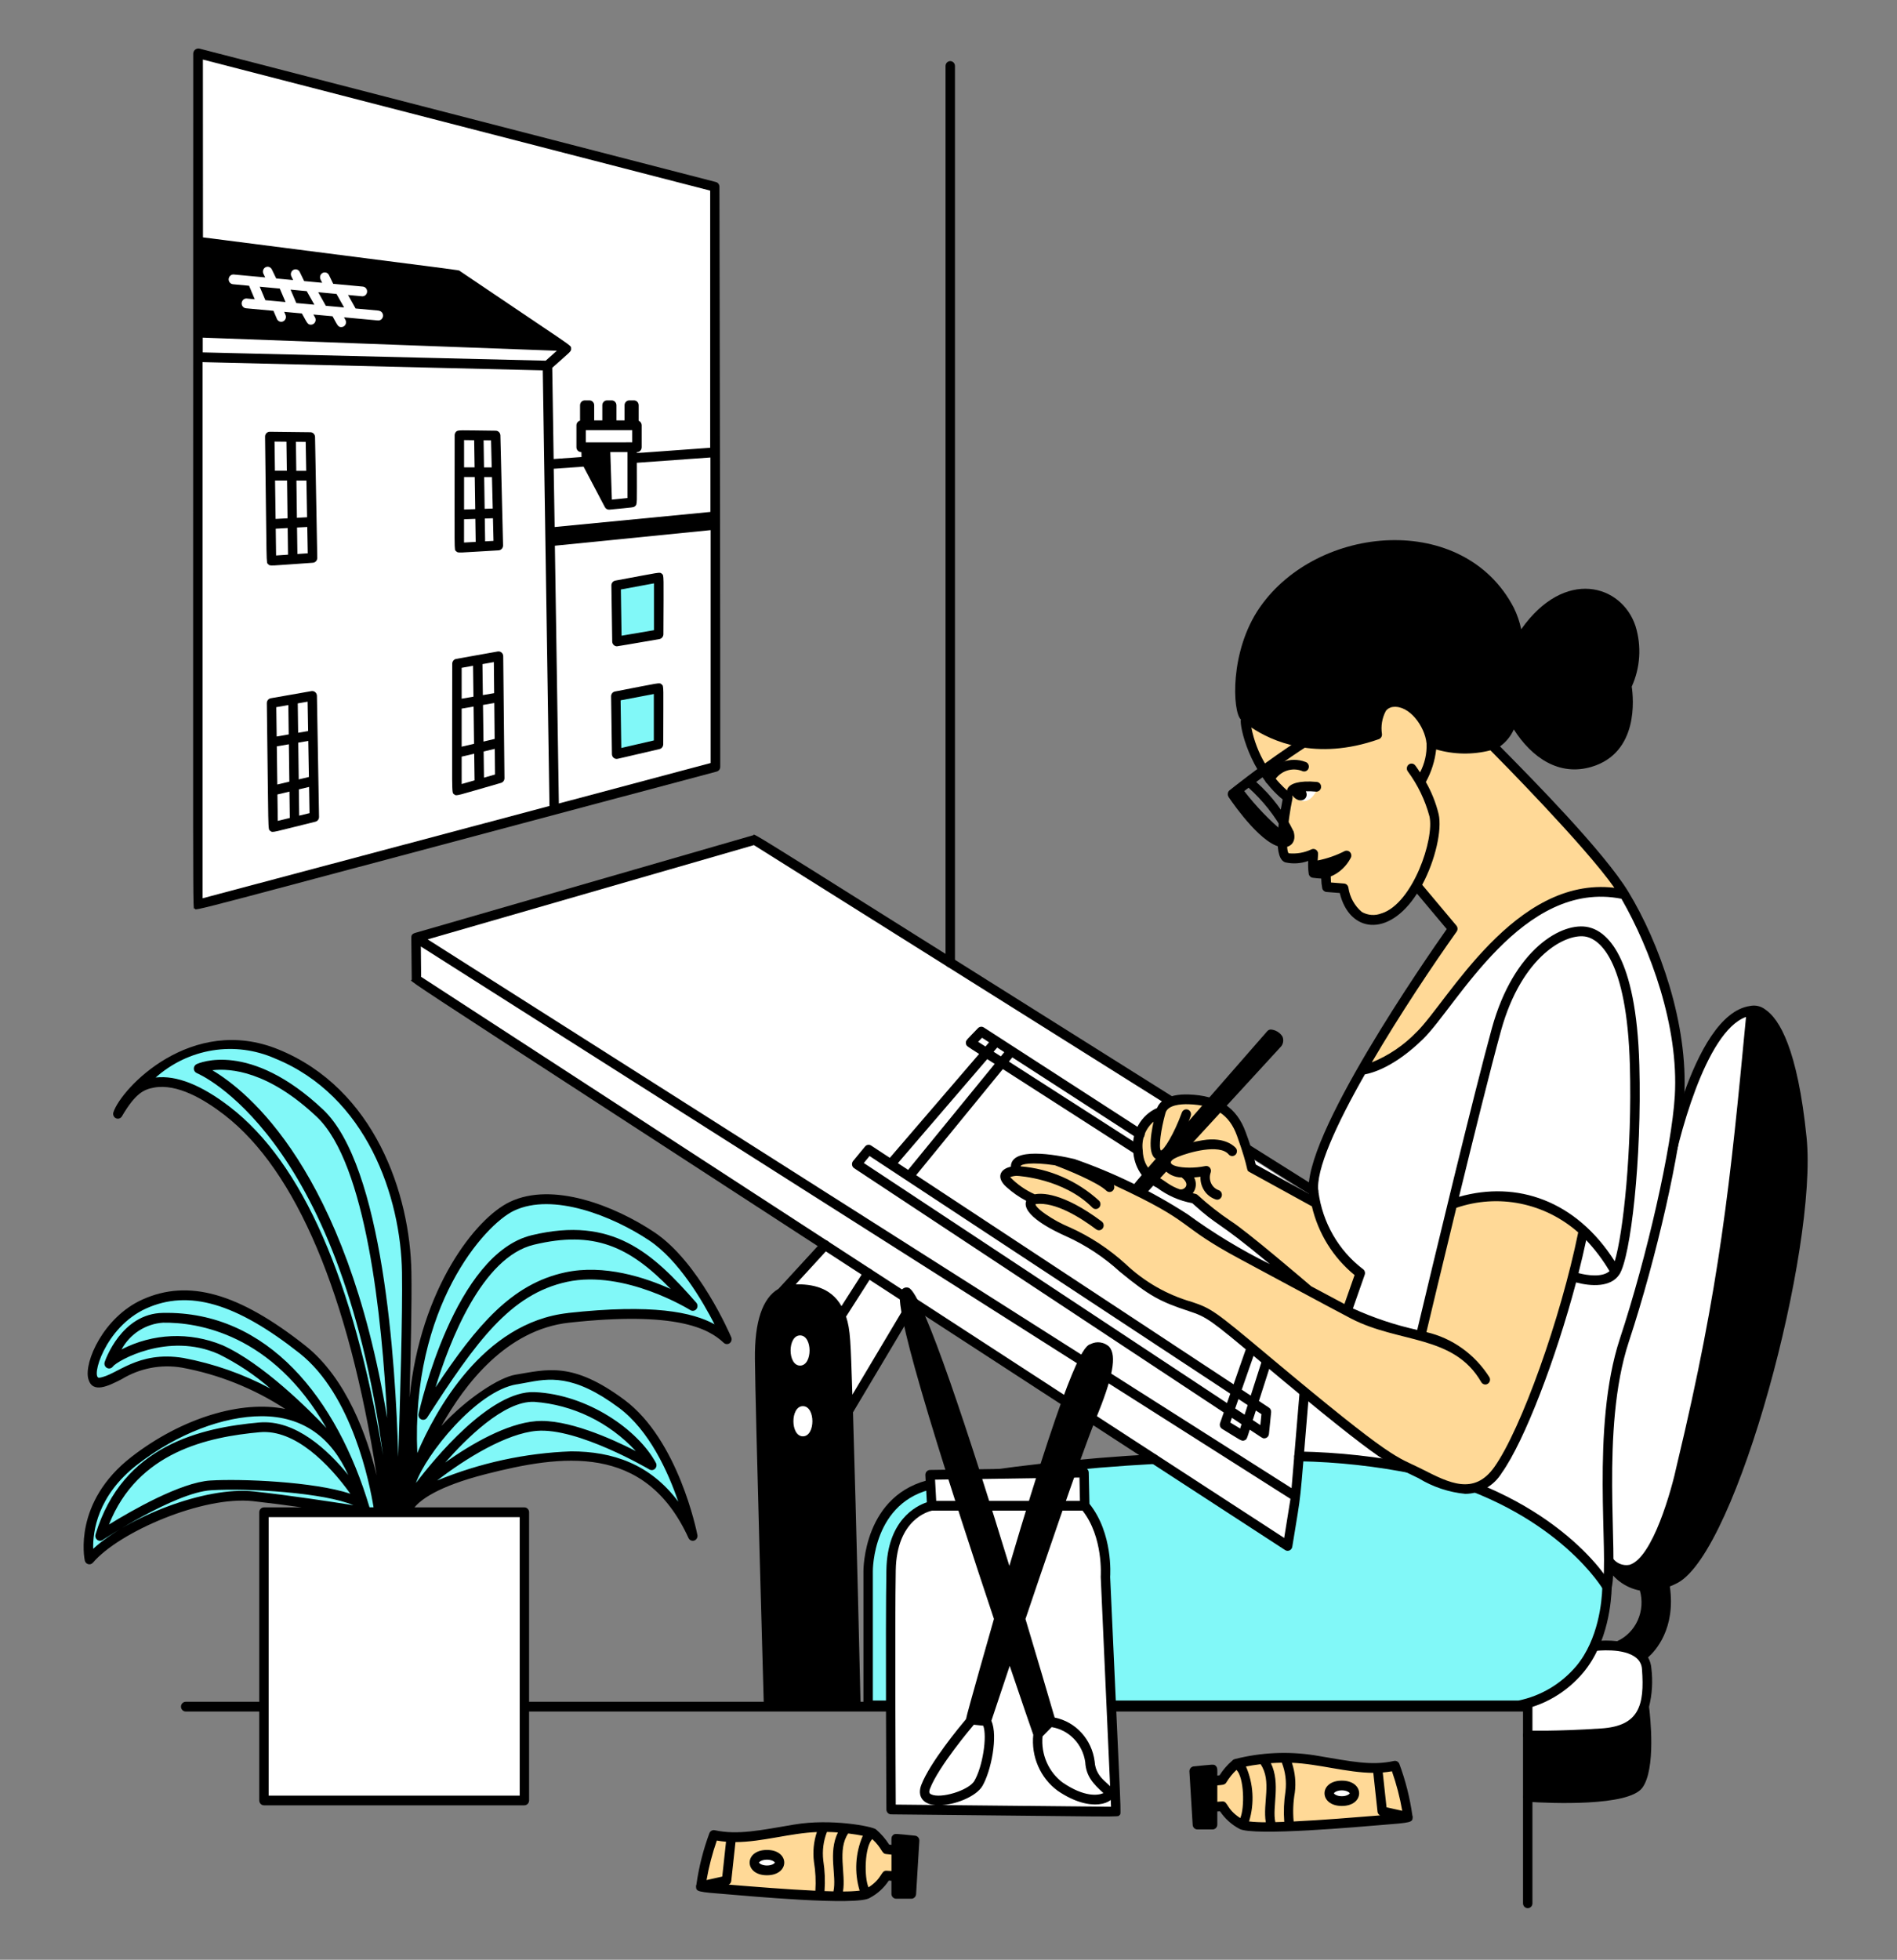 <svg width="153" height="158" viewBox="0 0 153 158" fill="none" xmlns="http://www.w3.org/2000/svg">
<rect x="0" y="0" width="153" height="158" fill="#808080" stroke="none"/>
<path fill-rule="evenodd" clip-rule="evenodd" d="M141.249 81.481C140.594 90.509 136.063 132.428 129.925 126.003C126.157 117.162 134.295 95.388 134.295 95.388C134.295 95.388 136.663 82.036 141.249 81.481Z" fill="white"/>
<path fill-rule="evenodd" clip-rule="evenodd" d="M123.217 139.915V137.592C123.948 135.172 128.649 132.709 128.649 132.709C128.649 132.709 132.626 132.185 132.805 134.543C132.983 136.901 132.957 139.488 129.171 139.743C125.386 139.997 123.217 139.915 123.217 139.915Z" fill="white"/>
<path d="M145.708 91.718C144.984 84.551 143.504 82.147 142.384 81.394C142.211 81.257 142.011 81.16 141.798 81.11C141.585 81.06 141.364 81.058 141.15 81.103C136.377 81.778 134.018 94.762 133.92 95.312C133.905 95.412 133.928 95.515 133.986 95.598C134.043 95.681 134.129 95.738 134.226 95.757C134.324 95.775 134.424 95.754 134.506 95.697C134.588 95.641 134.646 95.553 134.667 95.454C135.283 91.985 137.542 83.156 140.823 81.988C139.565 95.249 138.712 103.687 135.26 118.049C134.825 120.118 133.288 125.609 131.426 126.159C131.166 126.209 130.898 126.182 130.652 126.081C130.407 125.979 130.195 125.808 130.041 125.586C129.978 125.519 129.894 125.477 129.804 125.468C129.714 125.459 129.624 125.484 129.55 125.537C129.476 125.59 129.423 125.669 129.4 125.759C129.377 125.849 129.386 125.945 129.425 126.029C129.7 126.598 130.1 127.094 130.592 127.476C131.084 127.859 131.656 128.118 132.262 128.233C132.488 129.027 132.427 129.879 132.09 130.63C131.754 131.381 131.164 131.98 130.431 132.315C129.825 132.249 129.213 132.25 128.607 132.319C128.507 132.332 128.416 132.386 128.354 132.468C128.293 132.55 128.265 132.655 128.278 132.758C128.29 132.861 128.342 132.955 128.422 133.019C128.502 133.083 128.603 133.111 128.703 133.098C128.725 133.098 130.963 132.814 131.975 133.665C132.11 133.774 132.22 133.911 132.298 134.068C132.377 134.224 132.422 134.396 132.431 134.573C132.653 137.509 132.184 139.149 129.153 139.35C125.438 139.597 123.26 139.52 123.237 139.519C123.136 139.517 123.039 139.557 122.966 139.629C122.894 139.701 122.852 139.8 122.85 139.904C122.848 140.008 122.887 140.109 122.957 140.184C123.027 140.259 123.123 140.302 123.223 140.304V144.482C123.13 144.489 123.042 144.532 122.977 144.602C122.912 144.672 122.874 144.764 122.871 144.861C122.868 144.958 122.9 145.053 122.96 145.127C123.021 145.201 123.106 145.249 123.199 145.263C125.044 145.384 131.349 145.655 132.461 144.132C133.573 142.608 133.093 138.331 133.001 137.607C133.252 136.597 133.316 135.546 133.189 134.511C133.167 134.198 133.075 133.893 132.921 133.622C133.518 133.097 135.168 131.306 134.679 127.902C134.895 127.817 135.106 127.721 135.311 127.612C140.124 125.032 146.609 100.631 145.708 91.718Z" fill="black"/>
<path fill-rule="evenodd" clip-rule="evenodd" d="M57.677 15.054V61.824L15.965 72.928V4.299L57.677 15.054Z" fill="white"/>
<path d="M25.409 35.232C25.407 35.13 25.367 35.033 25.297 34.961C25.227 34.889 25.133 34.848 25.034 34.847L21.762 34.809C21.711 34.808 21.661 34.818 21.614 34.837C21.567 34.857 21.524 34.887 21.488 34.924C21.453 34.961 21.424 35.005 21.405 35.053C21.386 35.102 21.377 35.154 21.378 35.206C21.523 45.929 21.453 45.322 21.631 45.49C21.809 45.658 21.667 45.612 25.233 45.371C25.331 45.364 25.422 45.319 25.488 45.245C25.554 45.171 25.59 45.073 25.589 44.972L25.409 35.232ZM22.184 38.739H23.151L23.19 41.786L22.228 41.838L22.184 38.739ZM23.907 38.745H24.714L24.768 41.702L23.947 41.746L23.907 38.745ZM24.699 37.959H23.897L23.866 35.619L24.656 35.628L24.699 37.959ZM23.103 35.609L23.134 37.954H22.174L22.143 35.599L23.103 35.609ZM22.239 42.624L23.201 42.572L23.23 44.718L22.267 44.783L22.239 42.624ZM23.987 44.665L23.957 42.529L24.782 42.485L24.822 44.609L23.987 44.665Z" fill="black"/>
<path d="M25.561 56.099C25.561 56.043 25.548 55.987 25.524 55.936C25.5 55.885 25.466 55.84 25.424 55.804C25.382 55.768 25.333 55.742 25.28 55.727C25.227 55.712 25.172 55.71 25.118 55.719L21.837 56.295C21.747 56.311 21.666 56.359 21.608 56.431C21.55 56.503 21.519 56.594 21.52 56.688C21.663 67.37 21.589 66.821 21.799 66.989C22.009 67.157 21.893 67.116 25.439 66.247C25.524 66.226 25.599 66.176 25.652 66.104C25.706 66.033 25.733 65.945 25.731 65.855L25.561 56.099ZM22.326 60.173L23.297 60.005L23.337 63.017L22.367 63.248L22.326 60.173ZM24.056 59.873L24.864 59.732L24.915 62.642L24.095 62.837L24.056 59.873ZM24.851 58.939L24.046 59.078L24.015 56.709L24.81 56.569L24.851 58.939ZM23.255 56.843L23.286 59.21L22.315 59.379L22.284 57.013L23.255 56.843ZM22.376 64.051L23.345 63.821L23.373 65.946L22.404 66.182L22.376 64.051ZM24.131 65.76L24.103 63.641L24.928 63.444L24.964 65.557L24.131 65.76Z" fill="black"/>
<path d="M40.586 52.906C40.586 52.849 40.573 52.793 40.55 52.742C40.526 52.691 40.492 52.645 40.45 52.609C40.407 52.572 40.358 52.546 40.305 52.531C40.252 52.517 40.196 52.514 40.142 52.524L36.789 53.123C36.701 53.139 36.621 53.186 36.564 53.257C36.506 53.328 36.474 53.417 36.474 53.51C36.474 64.383 36.403 63.866 36.626 64.04C36.833 64.204 36.734 64.171 40.409 63.118C40.489 63.095 40.56 63.045 40.611 62.976C40.661 62.907 40.688 62.822 40.687 62.736L40.586 52.906ZM37.234 57.13L38.196 56.964L38.235 59.965L37.234 60.2V57.13ZM38.955 56.834L39.867 56.677L39.896 59.574L38.995 59.786L38.955 56.834ZM39.856 55.883L38.944 56.04L38.911 53.543L39.831 53.379L39.856 55.883ZM38.153 53.676L38.186 56.168L37.234 56.331V53.84L38.153 53.676ZM37.234 61.002L38.246 60.766L38.275 62.914L37.235 63.211L37.234 61.002ZM39.035 62.697L39.007 60.586L39.905 60.374L39.926 62.442L39.035 62.697Z" fill="black"/>
<path d="M40.359 35.106C40.356 35.004 40.315 34.908 40.245 34.836C40.175 34.765 40.081 34.725 39.982 34.724C37.023 34.695 36.942 34.645 36.781 34.808C36.746 34.844 36.717 34.888 36.698 34.935C36.679 34.983 36.669 35.035 36.669 35.086C36.669 44.97 36.618 44.271 36.787 44.441C36.957 44.612 36.845 44.559 40.213 44.37C40.312 44.364 40.405 44.319 40.472 44.244C40.539 44.169 40.575 44.07 40.573 43.968L40.359 35.106ZM37.429 38.463H38.29L38.329 41.048L37.429 41.079V38.463ZM39.051 38.467H39.679L39.741 40.998L39.089 41.021L39.051 38.467ZM39.659 37.682H39.037L39.004 35.498L39.606 35.505L39.659 37.682ZM38.243 35.492L38.277 37.678H37.429V35.48L38.243 35.492ZM37.427 41.864L38.339 41.832L38.367 43.688L37.426 43.741L37.427 41.864ZM39.127 43.645L39.1 41.805L39.758 41.782L39.802 43.607L39.127 43.645Z" fill="black"/>
<path fill-rule="evenodd" clip-rule="evenodd" d="M49.69 47.2L53.125 46.566V51.145L49.758 51.717L49.69 47.2Z" fill="#81F8F8"/>
<path fill-rule="evenodd" clip-rule="evenodd" d="M49.667 56.137L53.112 55.478V60.01L49.734 60.795L49.667 56.137Z" fill="#81F8F8"/>
<path d="M49.758 52.106C49.658 52.106 49.563 52.066 49.492 51.993C49.421 51.921 49.38 51.823 49.378 51.72L49.311 47.203C49.309 47.11 49.34 47.019 49.398 46.947C49.455 46.875 49.535 46.827 49.624 46.81C53.313 46.133 53.197 46.096 53.386 46.261C53.559 46.412 53.524 46.261 53.506 51.143C53.502 51.237 53.466 51.327 53.405 51.397C53.344 51.467 53.261 51.513 53.171 51.527C50.809 51.935 49.806 52.106 49.758 52.106ZM50.075 47.525L50.131 51.252L52.745 50.808V47.032L50.075 47.525Z" fill="black"/>
<path d="M49.735 61.184C49.635 61.184 49.54 61.144 49.468 61.072C49.397 60.999 49.357 60.901 49.355 60.797L49.288 56.142C49.286 56.05 49.317 55.959 49.373 55.887C49.43 55.816 49.51 55.767 49.599 55.75C53.282 55.044 53.17 55.01 53.362 55.175C53.553 55.341 53.497 55.123 53.492 60.011C53.49 60.101 53.46 60.187 53.404 60.257C53.349 60.326 53.273 60.374 53.188 60.392C49.666 61.212 49.812 61.184 49.735 61.184ZM50.054 56.463L50.11 60.303L52.734 59.696V55.953L50.054 56.463Z" fill="black"/>
<path fill-rule="evenodd" clip-rule="evenodd" d="M70.019 137.497V126.681C70.019 126.681 69.917 120.688 75.326 119.625C81.056 118.499 102.872 115.896 114.198 118.464C125.525 121.031 129.618 127.851 129.611 127.952C129.604 128.052 129.606 131.962 127.419 134.58C126.137 136.107 124.389 137.136 122.463 137.496L70.019 137.497Z" fill="#81F8F8"/>
<path fill-rule="evenodd" clip-rule="evenodd" d="M33.587 78.972L33.552 75.601L60.863 67.713L106.485 96.942C104.172 124.483 104.709 119.315 103.853 124.638L73.68 105.03L68.244 114.245L62.886 104.368L66.54 100.389L33.587 78.972Z" fill="white"/>
<path fill-rule="evenodd" clip-rule="evenodd" d="M129.611 127.953C123.4 117.623 104.839 117.367 104.839 117.367C104.976 106.707 108.646 105.678 108.646 105.678L109.71 102.648C108.692 101.884 107.835 100.915 107.19 99.798C106.546 98.682 106.127 97.442 105.96 96.154C105.67 94.258 107.576 90.238 109.898 86.198C109.898 86.198 111.831 86.119 114.519 83.489C117.207 80.858 122.7 70.301 131.011 72.106C131.218 71.903 136.174 81.653 135.457 88.399C134.562 95.079 133.074 101.659 131.011 108.057C130.37 110.408 129.95 112.818 129.755 115.253C129.387 119.727 129.998 126.226 129.611 127.953Z" fill="white"/>
<path d="M106.143 95.685C57.791 65.306 61.008 67.264 60.761 67.335L33.486 75.212C33.218 75.298 33.171 75.413 33.173 75.605L33.208 78.976C33.212 79.309 28.309 75.961 103.651 124.97C103.704 125.004 103.765 125.024 103.827 125.029C103.89 125.033 103.952 125.022 104.009 124.995C104.066 124.968 104.116 124.928 104.154 124.876C104.193 124.825 104.218 124.765 104.228 124.701C105.041 119.636 104.731 122.363 105.582 112.246C105.591 112.141 105.559 112.038 105.494 111.958C105.429 111.878 105.336 111.828 105.235 111.819C105.134 111.81 105.034 111.843 104.957 111.91C104.879 111.978 104.831 112.074 104.822 112.178L104.169 119.979L34.492 75.734L60.806 68.135L105.746 96.354C105.788 96.381 105.836 96.399 105.885 96.406C105.935 96.414 105.985 96.412 106.033 96.4C106.082 96.388 106.127 96.366 106.168 96.335C106.208 96.305 106.242 96.266 106.268 96.222C106.294 96.178 106.311 96.129 106.319 96.078C106.326 96.027 106.324 95.975 106.312 95.925C106.3 95.875 106.279 95.828 106.25 95.786C106.22 95.745 106.183 95.71 106.14 95.683L106.143 95.685ZM103.574 123.991L33.966 78.754L33.943 76.308L104.081 120.841L103.574 123.991Z" fill="black"/>
<path fill-rule="evenodd" clip-rule="evenodd" d="M105.823 104.186C98.36 97.917 98.412 98.55 96.34 96.639C95.502 96.472 94.697 96.16 93.96 95.717C93.124 95.105 91.912 94.72 91.84 92.861C91.75 92.19 91.878 91.508 92.203 90.92C92.528 90.333 93.033 89.873 93.638 89.613C93.638 89.613 93.741 88.561 95.878 88.634C98.015 88.706 99.42 89.477 100.125 91.432C100.471 92.312 100.748 93.219 100.954 94.144L106.282 97.117C106.736 99.322 107.999 101.258 109.807 102.52L108.785 105.838L105.823 104.186Z" fill="#FFD997"/>
<path d="M70.019 137.888C69.918 137.888 69.822 137.846 69.751 137.773C69.679 137.699 69.639 137.599 69.639 137.495V126.681C69.639 126.625 69.597 120.352 75.256 119.239C81.149 118.234 87.092 117.567 93.056 117.242C93.157 117.236 93.256 117.272 93.331 117.341C93.407 117.41 93.453 117.508 93.458 117.612C93.464 117.716 93.43 117.818 93.363 117.896C93.296 117.974 93.201 118.021 93.1 118.027C87.168 118.349 81.259 119.01 75.398 120.008C70.361 120.998 70.398 126.615 70.399 126.672V137.101H122.464C124.275 136.734 125.916 135.757 127.132 134.322C128.943 132.152 129.197 129.051 129.229 128.042C128.822 127.388 124.684 121.238 114.117 118.842C111.032 118.212 107.898 117.866 104.753 117.809C104.652 117.805 104.557 117.761 104.488 117.685C104.419 117.609 104.383 117.508 104.386 117.405C104.391 117.301 104.435 117.204 104.507 117.134C104.58 117.063 104.677 117.024 104.777 117.025C107.969 117.083 111.149 117.435 114.281 118.076C125.672 120.658 130.013 127.563 129.992 127.972C129.966 128.987 129.726 132.415 127.707 134.832C126.366 136.437 124.531 137.514 122.51 137.882L70.019 137.888Z" fill="black"/>
<path d="M103.431 83.563C103.333 83.41 103.203 83.282 103.052 83.186C102.9 83.09 102.73 83.028 102.554 83.007C102.491 82.996 102.427 83.002 102.367 83.024C102.308 83.046 102.254 83.083 102.212 83.132C90.672 96.347 91.334 95.516 91.355 95.77C91.374 95.99 91.507 96.049 91.859 96.334C91.933 96.394 92.027 96.424 92.121 96.416C92.215 96.409 92.303 96.366 92.368 96.295L94.451 94.03C94.353 93.958 94.271 93.867 94.211 93.76C94.15 93.654 94.112 93.536 94.098 93.413C94.098 93.042 95.003 92.785 95.733 92.629L103.333 84.357C103.419 84.247 103.474 84.115 103.491 83.975C103.509 83.834 103.488 83.692 103.431 83.563Z" fill="black"/>
<path d="M73.829 104.662C73.787 104.635 73.74 104.617 73.69 104.608C73.641 104.6 73.591 104.602 73.542 104.614C73.493 104.626 73.448 104.648 73.407 104.678C73.367 104.708 73.333 104.747 73.306 104.79L68.746 112.443C68.605 108.111 68.594 107.238 68.24 106.145L70.337 102.865C70.365 102.822 70.384 102.774 70.393 102.723C70.403 102.672 70.402 102.62 70.392 102.57C70.382 102.519 70.363 102.471 70.335 102.429C70.307 102.386 70.271 102.349 70.229 102.321C70.188 102.292 70.141 102.273 70.092 102.263C70.043 102.253 69.993 102.254 69.944 102.264C69.895 102.274 69.848 102.294 69.807 102.323C69.766 102.352 69.73 102.389 69.703 102.432L67.869 105.3C66.976 103.74 65.416 103.528 64.174 103.543L66.818 100.659C66.855 100.622 66.883 100.578 66.903 100.529C66.922 100.481 66.932 100.428 66.931 100.376C66.931 100.323 66.92 100.271 66.9 100.223C66.879 100.175 66.85 100.131 66.813 100.095C66.776 100.059 66.732 100.031 66.685 100.012C66.637 99.994 66.586 99.986 66.535 99.988C66.484 99.99 66.434 100.003 66.388 100.025C66.342 100.048 66.301 100.08 66.267 100.119L62.787 103.908C61.495 104.654 60.856 106.547 60.887 109.57C60.922 113.529 61.599 137.269 61.605 137.508C61.608 137.61 61.65 137.707 61.721 137.778C61.791 137.849 61.887 137.889 61.986 137.889C62.088 137.887 62.185 137.843 62.256 137.768C62.327 137.692 62.366 137.59 62.365 137.485H68.649C68.652 137.589 68.696 137.688 68.769 137.759C68.843 137.83 68.941 137.868 69.041 137.865C69.142 137.862 69.237 137.817 69.306 137.741C69.376 137.665 69.412 137.564 69.409 137.46C69.405 137.264 69.066 122.593 68.797 113.865L73.96 105.202C73.986 105.158 74.003 105.108 74.011 105.057C74.018 105.006 74.016 104.954 74.004 104.904C73.991 104.854 73.97 104.806 73.94 104.765C73.91 104.723 73.872 104.688 73.829 104.662Z" fill="black"/>
<path d="M64.529 107.663C63.509 107.663 63.509 110.096 64.529 110.096C65.549 110.096 65.55 107.663 64.529 107.663Z" fill="white"/>
<path d="M64.757 113.366C63.737 113.366 63.737 115.799 64.757 115.799C65.777 115.799 65.779 113.366 64.757 113.366Z" fill="white"/>
<path fill-rule="evenodd" clip-rule="evenodd" d="M120.43 60.172L115.496 59.657C114.695 57.373 113.119 56.447 112.174 56.674C111.457 56.85 110.937 57.906 111.081 59.193L100.441 58.083C100.765 60.529 101.992 62.752 103.866 64.284C103.866 64.284 102.926 68.875 103.778 69.145C104.507 69.252 105.25 69.143 105.922 68.831C105.871 69.342 105.871 69.857 105.922 70.367C106.258 70.415 106.597 70.434 106.936 70.422C106.932 70.787 106.958 71.15 107.012 71.51L108.371 71.618C108.371 71.618 108.827 74.88 111.548 74C112.719 73.487 113.675 72.56 114.243 71.385L117.172 74.874C117.172 74.874 113.098 80.594 109.854 86.257C109.854 86.257 111.824 86.115 114.512 83.482C117.2 80.85 122.694 70.294 131.004 72.1C129.147 68.91 120.43 60.172 120.43 60.172Z" fill="#FFD997"/>
<path fill-rule="evenodd" clip-rule="evenodd" d="M104.196 63.741C104.196 63.741 104.594 63.349 106.258 63.506C106.059 64.121 105.524 64.823 104.808 64.505L104.196 63.741Z" fill="white"/>
<path d="M102.406 63.222C102.341 63.222 102.278 63.205 102.221 63.173C102.165 63.141 102.118 63.094 102.084 63.038C102.049 62.981 102.03 62.917 102.026 62.85C102.023 62.784 102.036 62.718 102.064 62.658C102.372 62.091 102.865 61.655 103.456 61.429C104.046 61.204 104.695 61.203 105.286 61.427C105.334 61.441 105.379 61.464 105.418 61.496C105.458 61.528 105.491 61.567 105.515 61.612C105.54 61.657 105.555 61.707 105.561 61.758C105.568 61.809 105.564 61.861 105.55 61.911C105.537 61.96 105.514 62.007 105.484 62.047C105.453 62.088 105.415 62.122 105.371 62.147C105.328 62.173 105.28 62.189 105.23 62.195C105.181 62.202 105.13 62.198 105.082 62.184C104.663 62.004 104.195 61.988 103.766 62.138C103.336 62.289 102.974 62.595 102.748 63.001C102.716 63.067 102.668 63.123 102.607 63.163C102.547 63.202 102.477 63.222 102.406 63.222Z" fill="black"/>
<path d="M110.607 56.928C107.511 57.049 99.503 63.448 99.164 63.72C99.09 63.782 99.042 63.87 99.028 63.967C99.014 64.064 99.035 64.162 99.088 64.244V64.255C99.571 64.968 101.921 68.309 103.522 68.309C104.115 68.309 104.57 67.859 104.337 67.043C103.599 65.515 102.571 64.155 101.316 63.043C103.856 61.137 108.59 57.792 110.638 57.712C110.738 57.708 110.834 57.663 110.902 57.586C110.971 57.51 111.007 57.408 111.003 57.304C110.999 57.2 110.956 57.102 110.882 57.031C110.808 56.96 110.71 56.923 110.609 56.927L110.607 56.928ZM103.558 67.111C102.375 66.124 101.299 65.006 100.351 63.777L100.701 63.509C101.844 64.534 102.81 65.752 103.558 67.111Z" fill="black"/>
<path d="M106.207 63.041C103.251 62.763 103.603 64.237 104.242 64.144C104.85 64.905 105.617 64.402 105.321 63.796C105.593 63.786 105.866 63.795 106.137 63.823C106.238 63.833 106.338 63.8 106.415 63.734C106.493 63.667 106.541 63.572 106.551 63.468C106.56 63.364 106.529 63.261 106.465 63.181C106.4 63.101 106.308 63.051 106.207 63.041Z" fill="black"/>
<path fill-rule="evenodd" clip-rule="evenodd" d="M127.71 99.206C126.342 106.104 123.053 115.385 120.826 118.517C118.598 121.649 115.63 119.187 113.213 118.173C110.795 117.16 101.927 109.427 99.336 107.345C96.744 105.262 96.943 105.754 94.585 104.833C92.228 103.911 90.897 102.367 88.745 100.803C86.592 99.24 85.939 99.469 84.139 98.232C82.339 96.995 83.436 96.703 83.436 96.703C82.692 96.388 82.005 95.945 81.404 95.393C80.381 94.465 81.991 94.406 81.991 94.406C81.219 92.573 86.585 93.836 86.585 93.836C89.731 94.93 92.742 96.4 95.557 98.215C97.045 99.33 98.613 100.325 100.248 101.193C101.71 101.978 107.474 105.094 109.16 105.965C110.916 106.704 112.731 107.286 114.583 107.705C114.583 107.705 115.76 102.75 117.14 97.087C118.926 96.445 120.845 96.303 122.701 96.675C124.558 97.047 126.286 97.921 127.71 99.206Z" fill="#FFD997"/>
<path d="M101.536 112.95L102.502 109.938C102.519 109.889 102.526 109.837 102.522 109.785C102.519 109.733 102.506 109.682 102.484 109.636C102.462 109.589 102.431 109.547 102.393 109.513C102.355 109.479 102.311 109.453 102.263 109.437C102.215 109.42 102.165 109.414 102.114 109.418C102.064 109.422 102.015 109.436 101.97 109.46C101.926 109.483 101.886 109.516 101.853 109.555C101.821 109.595 101.796 109.641 101.781 109.69L100.876 112.516L100.15 112.039L101.257 108.869C101.273 108.821 101.281 108.769 101.279 108.718C101.276 108.666 101.264 108.616 101.243 108.569C101.222 108.523 101.192 108.481 101.155 108.446C101.118 108.411 101.075 108.384 101.028 108.367C100.981 108.349 100.931 108.342 100.881 108.344C100.831 108.347 100.782 108.359 100.737 108.381C100.692 108.403 100.651 108.434 100.618 108.472C100.584 108.51 100.558 108.555 100.541 108.603L99.493 111.607L73.89 94.745L80.882 86.192L91.522 93.022C91.607 93.077 91.711 93.094 91.809 93.07C91.907 93.046 91.992 92.984 92.045 92.895C92.098 92.806 92.115 92.7 92.092 92.599C92.069 92.497 92.008 92.409 91.922 92.355L81.373 85.587L81.649 85.249L91.729 91.764C91.771 91.794 91.819 91.815 91.869 91.825C91.919 91.836 91.971 91.835 92.021 91.825C92.072 91.814 92.119 91.793 92.161 91.762C92.203 91.732 92.239 91.693 92.266 91.648C92.293 91.604 92.311 91.554 92.319 91.501C92.327 91.449 92.325 91.396 92.312 91.344C92.3 91.293 92.277 91.245 92.246 91.203C92.215 91.161 92.176 91.126 92.132 91.099L79.347 82.836C79.274 82.789 79.188 82.769 79.102 82.779C79.016 82.79 78.937 82.83 78.876 82.893C77.964 83.849 77.877 83.866 77.905 84.113C77.931 84.34 77.995 84.348 78.969 84.97L71.768 93.348L70.261 92.356C70.184 92.305 70.091 92.286 70.001 92.3C69.91 92.314 69.827 92.362 69.768 92.435L68.808 93.6C68.772 93.643 68.746 93.693 68.731 93.747C68.716 93.801 68.713 93.858 68.721 93.913C68.729 93.969 68.749 94.022 68.778 94.069C68.808 94.116 68.847 94.156 68.893 94.186L98.701 113.877L98.404 114.729C98.374 114.815 98.374 114.909 98.404 114.995C98.434 115.081 98.492 115.153 98.568 115.2C100.08 116.116 100.129 116.22 100.37 116.126C100.575 116.047 100.576 115.948 100.796 115.262C101.852 115.96 101.817 115.961 101.965 115.961C102.059 115.962 102.15 115.926 102.22 115.861C102.291 115.796 102.335 115.706 102.345 115.609L102.522 113.858C102.529 113.785 102.517 113.712 102.486 113.646C102.455 113.581 102.408 113.525 102.348 113.486L101.536 112.95ZM100.629 113.283L100.382 114.053L99.622 113.551L99.886 112.794L100.629 113.283ZM80.426 84.456L80.999 84.827L80.721 85.167L80.137 84.793L80.426 84.456ZM78.889 83.992L79.203 83.666L79.772 84.034L79.482 84.372L78.889 83.992ZM79.625 85.388L80.226 85.774L73.243 94.319L72.417 93.775L79.625 85.388ZM69.669 93.764L70.132 93.201L99.227 112.361L98.962 113.118L69.669 93.764ZM100.023 115.171L99.225 114.686L99.356 114.309L100.135 114.822L100.023 115.171ZM101.65 114.891L101.042 114.49L101.29 113.718L101.739 114.013L101.65 114.891Z" fill="black"/>
<path d="M76.641 78.011C76.54 78.011 76.443 77.97 76.372 77.896C76.301 77.822 76.261 77.723 76.261 77.618V5.32C76.261 5.216 76.301 5.116 76.372 5.042C76.443 4.969 76.54 4.927 76.641 4.927C76.742 4.927 76.838 4.969 76.909 5.042C76.981 5.116 77.021 5.216 77.021 5.32V77.618C77.021 77.723 76.981 77.822 76.909 77.896C76.838 77.97 76.742 78.011 76.641 78.011Z" fill="black"/>
<path d="M123.217 153.842C123.116 153.842 123.02 153.801 122.948 153.727C122.877 153.653 122.837 153.554 122.837 153.449V137.985H14.977C14.876 137.985 14.78 137.944 14.709 137.87C14.637 137.796 14.597 137.697 14.597 137.592C14.597 137.488 14.637 137.389 14.709 137.315C14.78 137.241 14.876 137.2 14.977 137.2H123.217C123.318 137.2 123.415 137.241 123.486 137.315C123.557 137.389 123.597 137.488 123.597 137.592V153.449C123.597 153.554 123.557 153.653 123.486 153.727C123.415 153.801 123.318 153.842 123.217 153.842Z" fill="black"/>
<path fill-rule="evenodd" clip-rule="evenodd" d="M75.014 118.904L87.434 118.723L87.491 121.379C88.71 123.01 89.304 125.048 89.16 127.103L90.01 146.06L71.869 145.879C71.869 145.879 71.784 131.233 71.869 126.581C71.954 121.928 75.15 121.413 75.15 121.413L75.014 118.904Z" fill="white"/>
<path d="M88.287 142.01C88.177 141.145 87.806 140.338 87.227 139.703C86.648 139.068 85.89 138.637 85.06 138.472C84.51 136.588 83.68 133.762 82.708 130.527C83.709 127.557 87.158 117.377 88.347 114.48C89.772 111.008 90.095 109.299 89.456 108.569C89.256 108.385 89.008 108.267 88.743 108.23C88.477 108.192 88.207 108.237 87.967 108.359C87.54 108.498 86.545 108.83 81.409 126.245C78.293 116.062 74.453 104.256 73.286 103.826C73.213 103.798 73.135 103.789 73.058 103.798C72.981 103.807 72.907 103.836 72.843 103.88C72.411 104.181 71.759 104.635 77.52 122.484C78.416 125.26 79.332 128.028 80.165 130.522C80.096 130.761 77.929 138.344 77.913 138.6C77.431 139.17 75.014 142.08 74.309 143.896C73.969 144.771 74.371 145.545 75.699 145.545C76.979 145.545 78.735 144.847 79.237 143.985C79.935 142.785 80.507 139.963 79.959 138.73L81.437 134.304C82.452 137.302 83.185 139.429 83.337 139.856C83.247 140.724 83.382 141.6 83.73 142.396C84.077 143.191 84.624 143.876 85.313 144.38C88.021 146.224 89.919 145.362 89.878 144.578C89.833 143.852 88.378 143.566 88.287 142.01ZM78.586 143.58C78.141 144.345 75.854 145.046 75.09 144.657C74.999 144.61 74.874 144.546 75.014 144.19C75.703 142.418 78.299 139.338 78.543 139.05L79.303 139.129C79.628 140.005 79.258 142.423 78.586 143.577V143.58ZM85.725 143.726C85.159 143.306 84.709 142.74 84.421 142.084C84.133 141.428 84.017 140.706 84.085 139.989L84.817 139.243C85.501 139.352 86.133 139.685 86.621 140.192C87.109 140.699 87.427 141.354 87.528 142.061C87.597 143.239 88.204 143.837 88.997 144.562C88.572 144.756 87.461 144.905 85.725 143.723V143.726Z" fill="black"/>
<path d="M89.539 127.135C89.549 126.99 89.78 123.627 87.867 121.239L87.812 118.715C87.809 118.612 87.767 118.514 87.695 118.442C87.623 118.37 87.527 118.33 87.427 118.331L75.007 118.511C74.956 118.512 74.906 118.524 74.859 118.545C74.812 118.567 74.77 118.598 74.735 118.636C74.7 118.675 74.673 118.721 74.656 118.77C74.638 118.82 74.631 118.873 74.634 118.926L74.754 121.117C73.873 121.413 71.562 122.57 71.491 126.573C71.406 131.177 71.491 145.735 71.491 145.884C71.491 145.989 71.531 146.088 71.602 146.162C71.674 146.236 71.77 146.277 71.871 146.277C91.263 146.463 90.12 146.518 90.289 146.338C90.457 146.158 90.452 147.445 89.539 127.135ZM87.062 119.121L87.102 121.005H75.509L75.416 119.293L87.062 119.121ZM72.246 145.49C72.234 143.14 72.17 130.761 72.246 126.588C72.322 122.506 74.877 121.85 75.181 121.788H87.311C88.995 123.928 88.78 127.041 88.777 127.121L89.609 145.664L72.246 145.49Z" fill="black"/>
<path d="M21.291 121.917H42.292V145.153H21.291V121.917Z" fill="white"/>
<path fill-rule="evenodd" clip-rule="evenodd" d="M24.725 114.598C23.26 112.71 18.348 110.463 14.734 109.869C11.12 109.274 9.603 111.259 8.064 111.464C6.525 111.669 7.96 106.794 11.641 105.13C15.322 103.467 19.317 104.786 24.395 108.792C29.472 112.797 30.573 121.917 30.573 121.917L29.515 121.87L29.531 121.917C29.531 121.917 24.487 121.078 20.446 120.633C16.404 120.189 9.488 123.057 7.216 125.724C7.216 125.724 6.276 121.304 10.838 117.769C14.623 114.837 20.632 112.45 24.725 114.598Z" fill="#81F8F8"/>
<path d="M32.802 102.595C32.722 97.139 30.376 88.237 22.302 84.962C16.877 82.764 12.969 85.702 10.986 87.867C12.278 86.966 14.551 86.647 18.333 89.569C25.3 94.954 29.269 107.256 31.197 121.911H32.337C32.337 121.911 32.885 108.051 32.802 102.595Z" fill="#81F8F8"/>
<path fill-rule="evenodd" clip-rule="evenodd" d="M32.812 121.917C32.812 121.917 32.906 120.041 39.087 118.463C45.268 116.885 52.27 115.951 55.874 123.828C55.874 123.828 54.412 116.35 50.137 113.173C45.862 109.995 43.758 110.866 41.625 111.216C39.491 111.567 32.467 116.822 32.812 121.917Z" fill="#81F8F8"/>
<path fill-rule="evenodd" clip-rule="evenodd" d="M33.392 118.879C33.392 118.879 37.215 107.19 45.856 106.24C54.496 105.29 57.275 106.688 58.624 107.963C58.624 107.963 56.102 102.03 52.562 99.669C49.022 97.309 44.327 95.805 41.29 97.246C38.253 98.686 32.227 106.428 33.392 118.879Z" fill="#81F8F8"/>
<path d="M58.975 107.808C58.87 107.562 56.366 101.739 52.771 99.343C49.549 97.193 44.569 95.261 41.135 96.892C38.35 98.212 33.915 103.899 33.029 112.67C33.135 108.935 33.218 104.958 33.181 102.591C33.087 96.264 30.217 87.754 22.439 84.6C15.447 81.762 9.79 87.723 9.145 89.677C9.116 89.768 9.121 89.867 9.158 89.955C9.195 90.043 9.262 90.114 9.346 90.154C9.43 90.195 9.526 90.202 9.615 90.175C9.704 90.147 9.78 90.087 9.829 90.006C10.927 88.13 11.606 87.834 12.413 87.684C14.286 87.337 16.463 88.626 18.099 89.888C23.893 94.363 28.117 104.382 30.382 118.951C29.629 115.878 27.98 111.136 24.619 108.482C19.245 104.243 15.195 103.097 11.482 104.773C8.352 106.186 6.759 109.815 7.122 111.165C7.447 112.38 8.729 111.751 9.81 111.194C11.273 110.305 12.992 109.974 14.667 110.259C17.63 110.804 20.463 111.937 23.009 113.595C19.48 112.867 14.666 114.31 10.603 117.457C5.9 121.103 6.797 125.621 6.838 125.811C6.854 125.882 6.888 125.947 6.936 125.999C6.985 126.051 7.047 126.088 7.115 126.106C7.183 126.124 7.254 126.122 7.321 126.101C7.388 126.08 7.448 126.04 7.494 125.986C9.622 123.492 16.386 120.585 20.398 121.025C21.67 121.166 23.047 121.346 24.336 121.527H21.291C21.19 121.527 21.093 121.568 21.022 121.642C20.951 121.715 20.911 121.815 20.911 121.919V145.155C20.911 145.259 20.951 145.359 21.022 145.433C21.093 145.506 21.19 145.548 21.291 145.548H42.292C42.392 145.548 42.489 145.506 42.56 145.433C42.632 145.359 42.672 145.259 42.672 145.155V121.919C42.672 121.815 42.632 121.715 42.56 121.642C42.489 121.568 42.392 121.527 42.292 121.527H33.435C33.907 120.938 35.272 119.844 39.178 118.847C45.242 117.299 52.008 116.295 55.531 123.998C55.571 124.084 55.64 124.153 55.725 124.19C55.81 124.228 55.906 124.232 55.994 124.202C56.081 124.172 56.156 124.11 56.202 124.027C56.249 123.944 56.265 123.847 56.247 123.753C56.186 123.439 54.705 116.087 50.358 112.857C46.167 109.741 44.126 110.411 41.565 110.832C40.294 111.041 37.701 112.686 35.599 114.964C37.492 111.57 40.87 107.187 45.898 106.636C54.536 105.694 57.154 107.107 58.371 108.259C58.435 108.32 58.519 108.357 58.606 108.363C58.694 108.368 58.781 108.342 58.852 108.289C58.923 108.236 58.974 108.159 58.997 108.071C59.019 107.984 59.012 107.891 58.975 107.808ZM18.561 89.257C16.256 87.476 14.24 86.677 12.557 86.871C13.859 85.714 15.449 84.956 17.147 84.683C18.844 84.41 20.582 84.634 22.163 85.328C29.592 88.342 32.333 96.517 32.423 102.598C32.474 106.038 32.271 112.905 32.119 117.452C31.906 109.647 30.872 93.992 26.054 89.452C20.126 83.868 16.026 85.713 15.854 85.794C15.786 85.826 15.729 85.879 15.689 85.945C15.65 86.01 15.63 86.087 15.633 86.164C15.635 86.241 15.659 86.316 15.703 86.379C15.747 86.442 15.807 86.49 15.877 86.518C15.999 86.566 27.405 91.374 30.889 117.306C28.53 103.204 24.395 93.766 18.561 89.257ZM31.223 114.321C27.931 94.304 19.938 87.945 17.126 86.286C18.593 86.11 21.641 86.358 25.542 90.035C29.534 93.799 30.817 106.145 31.223 114.321ZM14.79 109.481C11.075 108.87 9.411 110.888 8.012 111.075C7.292 111.181 8.426 107.01 11.79 105.49C15.218 103.943 19.034 105.057 24.161 109.101C28.422 112.465 29.83 119.672 30.128 121.522H29.803C27.194 112.766 21.595 105.681 13.146 105.849C9.802 105.891 8.498 109.647 8.444 109.807C8.413 109.897 8.415 109.994 8.449 110.082C8.483 110.169 8.546 110.242 8.627 110.285C8.708 110.329 8.801 110.341 8.89 110.319C8.979 110.297 9.058 110.243 9.111 110.166C9.426 109.729 13.539 107.35 17.623 109.164C19.125 109.903 20.53 110.836 21.803 111.943C19.596 110.769 17.233 109.94 14.79 109.481ZM17.922 108.445C16.62 107.91 15.224 107.664 13.824 107.724C12.424 107.785 11.053 108.15 9.799 108.796C10.14 108.176 10.626 107.654 11.212 107.277C11.799 106.9 12.466 106.68 13.156 106.636C15.93 106.598 21.966 107.51 26.329 115.133C24.951 113.676 21.174 109.893 17.925 108.445H17.922ZM20.49 120.244C16.516 119.803 10.236 122.359 7.516 124.868C7.48 123.503 7.839 120.589 11.069 118.084C14.315 115.572 18.036 114.177 21.101 114.177C24.451 114.177 26.732 115.904 28.087 118.918C26.476 116.932 23.831 114.422 20.894 114.685C16.274 115.101 9.882 116.491 7.706 123.713C7.683 123.79 7.683 123.872 7.707 123.949C7.73 124.026 7.777 124.094 7.839 124.143C7.901 124.192 7.976 124.22 8.054 124.223C8.132 124.226 8.209 124.204 8.275 124.16C8.333 124.122 14.108 120.326 17.015 120.146C20.047 119.959 26.211 120.352 28.507 121.355C26.788 121.082 23.37 120.558 20.49 120.244ZM28.262 120.43C25.323 119.446 19.438 119.21 16.965 119.362C14.569 119.511 10.588 121.802 8.789 122.911C11.111 117.037 16.791 115.846 20.958 115.467C23.804 115.213 26.553 118.056 28.258 120.428L28.262 120.43ZM41.916 122.314V144.765H21.671V122.314H41.916ZM41.688 111.609C41.916 111.571 42.144 111.531 42.371 111.485C44.267 111.125 46.225 110.752 49.917 113.497C52.37 115.32 53.883 118.66 54.705 121.067C52.435 118.026 49.401 117.012 46.058 117.012C42.354 117.148 38.7 117.943 35.256 119.362C37.568 117.572 40.86 115.561 43.288 115.358C46.58 115.075 52.321 118.437 52.379 118.471C52.451 118.513 52.535 118.53 52.617 118.519C52.699 118.508 52.776 118.469 52.835 118.409C52.894 118.349 52.932 118.27 52.944 118.185C52.956 118.101 52.94 118.014 52.9 117.939C51.472 115.292 47.428 112.435 43.125 112.235C39.553 112.078 34.993 117.657 33.546 119.563C34.322 117.308 38.403 112.144 41.684 111.604L41.688 111.609ZM35.889 117.93C37.536 116.063 40.639 112.912 43.092 113.02C46.204 113.249 49.122 114.664 51.282 116.989C49.289 115.969 45.714 114.372 43.226 114.577C40.871 114.767 38.033 116.398 35.886 117.925L35.889 117.93ZM45.821 105.858C38.917 106.614 35.066 113.849 33.656 117.148C33.138 105.356 39.094 98.73 41.455 97.61C44.594 96.119 49.415 98.042 52.362 100.007C54.738 101.591 56.672 104.896 57.629 106.766C55.852 105.788 52.638 105.107 45.818 105.853L45.821 105.858Z" fill="black"/>
<path d="M33.759 113.993C33.875 113.466 36.669 101.073 42.893 99.584C49.403 98.028 52.621 100.99 56.157 105.024C56.218 105.094 56.254 105.184 56.256 105.279C56.258 105.373 56.227 105.465 56.169 105.538C56.11 105.611 56.028 105.66 55.938 105.675C55.848 105.691 55.755 105.672 55.677 105.623C55.625 105.59 50.383 102.342 45.729 103.346C41.153 104.339 38.414 108.145 34.446 114.295C34.396 114.371 34.323 114.426 34.238 114.452C34.154 114.478 34.063 114.472 33.982 114.436C33.901 114.401 33.834 114.337 33.794 114.256C33.753 114.175 33.741 114.082 33.759 113.993ZM43.063 100.35C38.86 101.355 36.246 108.18 35.129 111.848C38.465 106.836 41.276 103.512 45.572 102.585C48.732 101.899 52.055 103.002 54.096 103.924C50.723 100.449 47.883 99.197 43.063 100.35Z" fill="black"/>
<path fill-rule="evenodd" clip-rule="evenodd" d="M97.802 143.585L98.586 143.501C98.873 143.006 99.242 142.566 99.676 142.203C101.738 141.682 103.879 141.581 105.979 141.904C109.298 142.466 110.68 142.754 112.511 142.356C113.005 143.69 113.351 145.077 113.543 146.492C114.059 146.571 101.482 147.721 100.142 147.102C99.499 146.777 98.963 146.264 98.602 145.627L97.827 145.667L97.802 143.585Z" fill="#FFD997"/>
<path d="M113.911 146.355C113.711 144.939 113.361 143.55 112.865 142.215C112.833 142.128 112.771 142.056 112.692 142.011C112.613 141.967 112.521 141.953 112.433 141.972C110.622 142.364 109.137 142.042 106.04 141.517C103.889 141.179 101.693 141.283 99.58 141.823C99.504 141.844 99.434 141.888 99.382 141.95C98.986 142.287 98.643 142.684 98.363 143.127L98.18 143.147C98.18 142.721 98.219 142.519 98.056 142.368C97.892 142.216 97.886 142.254 96.275 142.41C96.177 142.419 96.086 142.468 96.022 142.546C95.957 142.623 95.925 142.723 95.931 142.825L96.193 147.124C96.199 147.224 96.242 147.317 96.312 147.386C96.383 147.454 96.476 147.492 96.573 147.492H97.8C97.901 147.492 97.998 147.451 98.069 147.377C98.141 147.304 98.18 147.204 98.18 147.1V146.045L98.396 146.031C98.798 146.624 99.333 147.107 99.955 147.439C101.04 148.067 109.911 147.253 111.431 147.133C113.827 146.946 113.921 146.926 113.939 146.516C113.941 146.46 113.932 146.405 113.911 146.355ZM100.032 146.578C98.864 145.824 99.055 145.203 98.577 145.235L98.182 145.261V143.938C98.52 143.902 98.774 143.927 98.906 143.711C99.133 143.333 99.409 142.99 99.726 142.69C100.352 143.323 100.391 145.756 100.032 146.578ZM102.09 146.912C101.64 146.918 101.191 146.897 100.743 146.848C101.188 145.39 101.099 143.813 100.492 142.418C100.802 142.357 101.202 142.288 101.67 142.231C102.594 143.589 101.832 145.38 102.09 146.912ZM113.096 145.99L111.828 145.708L111.524 142.901C111.769 142.879 112.014 142.85 112.266 142.804C112.629 143.841 112.907 144.907 113.096 145.992V145.99ZM103.681 144.401C103.553 145.221 103.519 146.053 103.58 146.881C103.331 146.891 103.092 146.898 102.86 146.903C102.591 145.688 103.305 143.8 102.502 142.15C102.782 142.131 103.077 142.116 103.385 142.111C103.671 142.836 103.772 143.624 103.681 144.401ZM104.338 146.85C104.266 146.07 104.298 145.284 104.432 144.514C104.534 143.708 104.453 142.888 104.197 142.12C106.316 142.198 108.641 142.92 110.762 142.93L111.103 146.075C111.112 146.136 111.135 146.194 111.171 146.243C111.206 146.292 111.253 146.332 111.306 146.359C109.163 146.53 106.67 146.739 104.338 146.85Z" fill="black"/>
<path d="M107.205 144.581C107.205 144.747 107.312 144.907 107.503 145.025C107.694 145.143 107.953 145.209 108.223 145.209C108.494 145.209 108.753 145.143 108.944 145.025C109.135 144.907 109.242 144.747 109.242 144.581C109.242 144.414 109.135 144.254 108.944 144.136C108.753 144.018 108.494 143.952 108.223 143.952C107.953 143.952 107.694 144.018 107.503 144.136C107.312 144.254 107.205 144.414 107.205 144.581Z" fill="white"/>
<path d="M108.223 145.599C106.363 145.599 106.363 143.558 108.223 143.558C110.084 143.558 110.085 145.599 108.223 145.599ZM108.223 144.343C107.811 144.343 107.597 144.524 107.585 144.579C107.597 144.632 107.813 144.814 108.223 144.814C108.634 144.814 108.849 144.634 108.862 144.579C108.85 144.525 108.635 144.343 108.223 144.343Z" fill="black"/>
<path fill-rule="evenodd" clip-rule="evenodd" d="M72.272 151.239V149.17L71.495 149.085C71.207 148.59 70.838 148.151 70.404 147.787C68.342 147.266 66.201 147.165 64.101 147.489C60.782 148.049 59.399 148.338 57.569 147.94C57.074 149.274 56.729 150.661 56.538 152.076C56.022 152.154 68.598 153.305 69.938 152.686C70.581 152.361 71.117 151.848 71.479 151.211L72.272 151.239Z" fill="#FFD997"/>
<path d="M73.803 147.997C72.188 147.84 72.187 147.799 72.022 147.954C71.87 148.094 71.898 148.195 71.898 148.734L71.715 148.714C71.421 148.253 71.062 147.84 70.651 147.488C70.363 147.246 67.031 146.594 64.039 147.101C61.307 147.564 59.495 147.958 57.646 147.556C57.558 147.537 57.466 147.551 57.387 147.596C57.308 147.64 57.246 147.712 57.214 147.799C56.718 149.135 56.367 150.523 56.168 151.938C56.146 151.99 56.135 152.045 56.137 152.102C56.153 152.513 56.247 152.532 58.645 152.719C59.919 152.819 69.221 153.698 70.171 153C70.779 152.677 71.299 152.202 71.683 151.618L71.898 151.631V152.686C71.898 152.79 71.939 152.89 72.01 152.963C72.081 153.037 72.178 153.078 72.278 153.078H73.506C73.603 153.078 73.696 153.04 73.766 152.972C73.837 152.904 73.88 152.81 73.886 152.711L74.148 148.412C74.154 148.31 74.122 148.21 74.057 148.132C73.993 148.055 73.902 148.006 73.803 147.997ZM67.221 152.485C66.989 152.48 66.749 152.473 66.501 152.464C66.561 151.637 66.527 150.805 66.399 149.985C66.309 149.208 66.411 148.42 66.696 147.695C67.003 147.7 67.297 147.714 67.579 147.735C66.769 149.397 67.5 151.218 67.221 152.485ZM57.814 148.389C58.066 148.434 58.312 148.463 58.557 148.484L58.253 151.292L56.985 151.575C57.174 150.491 57.452 149.425 57.814 148.389ZM58.773 151.943C58.827 151.916 58.874 151.876 58.909 151.827C58.945 151.777 58.968 151.72 58.977 151.659L59.318 148.514C61.48 148.503 63.749 147.784 65.883 147.704C65.627 148.473 65.546 149.292 65.647 150.098C65.775 150.869 65.814 151.653 65.762 152.434C63.422 152.325 60.891 152.115 58.773 151.943ZM67.991 152.493C68.232 151.05 67.517 149.126 68.41 147.815C68.879 147.872 69.278 147.94 69.589 148.002C68.983 149.395 68.893 150.97 69.334 152.427C68.888 152.476 68.439 152.498 67.991 152.493ZM71.503 150.819C71.025 150.793 71.199 151.423 70.048 152.163C69.687 151.334 69.731 148.911 70.352 148.268C71.162 149.02 71.093 149.436 71.458 149.476L71.9 149.523V150.845L71.503 150.819Z" fill="black"/>
<path d="M60.838 150.164C60.838 150.331 60.945 150.491 61.136 150.609C61.327 150.727 61.586 150.793 61.856 150.793C62.126 150.793 62.385 150.727 62.576 150.609C62.767 150.491 62.875 150.331 62.875 150.164C62.875 149.997 62.767 149.838 62.576 149.72C62.385 149.602 62.126 149.535 61.856 149.535C61.586 149.535 61.327 149.602 61.136 149.72C60.945 149.838 60.838 149.997 60.838 150.164Z" fill="white"/>
<path d="M61.856 151.186C59.998 151.186 59.995 149.145 61.856 149.145C63.718 149.145 63.717 151.186 61.856 151.186ZM61.856 149.93C61.445 149.93 61.23 150.109 61.218 150.165C61.23 150.219 61.446 150.401 61.856 150.401C62.267 150.401 62.483 150.22 62.495 150.165C62.483 150.109 62.268 149.929 61.856 149.929V149.93Z" fill="black"/>
<path d="M58.025 15.054C58.024 14.967 57.996 14.882 57.944 14.813C57.892 14.744 57.819 14.695 57.736 14.674L16.082 3.919C16.025 3.907 15.966 3.907 15.909 3.92C15.852 3.933 15.798 3.958 15.751 3.994C15.704 4.03 15.665 4.076 15.636 4.129C15.608 4.181 15.59 4.239 15.585 4.3C15.585 78.12 15.523 73.091 15.707 73.238C15.935 73.422 13.063 74.119 57.805 62.204C57.887 62.182 57.959 62.133 58.011 62.064C58.062 61.995 58.09 61.911 58.09 61.824C58.1 54.638 58.048 22.241 58.025 15.054ZM16.364 4.802L57.279 15.368V36.1C50.735 36.571 51.365 36.561 51.365 36.452C51.415 36.453 51.466 36.443 51.513 36.424C51.56 36.405 51.603 36.376 51.639 36.34C51.675 36.303 51.704 36.259 51.723 36.211C51.743 36.163 51.753 36.111 51.753 36.059V34.286C51.753 34.208 51.73 34.131 51.687 34.067C51.644 34.002 51.583 33.952 51.512 33.923V32.672C51.512 32.568 51.472 32.469 51.401 32.395C51.33 32.321 51.233 32.28 51.132 32.28H50.752C50.651 32.28 50.555 32.321 50.483 32.395C50.412 32.469 50.372 32.568 50.372 32.672V33.894H49.718V32.672C49.718 32.568 49.678 32.469 49.606 32.395C49.535 32.321 49.438 32.28 49.338 32.28H48.958C48.857 32.28 48.76 32.321 48.689 32.395C48.618 32.469 48.578 32.568 48.578 32.672V33.894H47.923V32.672C47.923 32.568 47.883 32.469 47.811 32.395C47.74 32.321 47.643 32.28 47.543 32.28H47.163C47.062 32.28 46.965 32.321 46.894 32.395C46.823 32.469 46.783 32.568 46.783 32.672V33.914C46.7 33.933 46.627 33.98 46.574 34.048C46.521 34.116 46.491 34.201 46.491 34.288V36.055C46.491 36.109 46.501 36.162 46.522 36.211C46.542 36.26 46.572 36.305 46.61 36.342C46.648 36.378 46.693 36.407 46.742 36.425C46.791 36.443 46.843 36.451 46.894 36.448L46.903 36.845L44.653 37.007L44.54 29.651C46.045 28.309 46.077 28.349 46.06 28.09C46.04 27.794 46.525 28.233 37.068 21.837C36.954 21.759 38.376 21.965 16.37 19.137L16.364 4.802ZM47.251 35.663V34.679H50.993V35.661L47.251 35.663ZM50.605 36.448V40.153L49.35 40.28L49.224 36.448H50.605ZM16.352 27.221L44.91 28.278L44.012 29.079L16.352 28.411V27.221ZM16.336 72.422V29.197L43.777 29.859L44.316 64.98L16.336 72.422ZM44.658 37.793L47.068 37.62L48.784 40.884C48.82 40.952 48.874 41.008 48.94 41.044C49.006 41.08 49.081 41.095 49.155 41.088C51.172 40.895 51.088 40.91 51.207 40.819C51.418 40.658 51.365 40.67 51.365 37.31L57.298 36.883V41.273L44.734 42.489L44.658 37.793ZM45.073 64.778L44.753 43.996L57.315 42.74V61.517L45.073 64.778Z" fill="black"/>
<path d="M131.335 71.903C129.378 68.684 123.617 62.839 120.982 60.176C121.464 59.829 121.848 59.358 122.096 58.808C123.56 61.106 125.759 62.591 128.349 61.828C132.198 60.696 131.741 56.264 131.605 55.355C132.3 53.826 132.408 52.082 131.909 50.474C130.802 47.122 126.202 45.756 122.692 50.731C122.564 50.127 122.362 49.543 122.091 48.992C118.046 41.231 106.274 42.256 101.61 48.967C99.156 52.499 99.406 57.391 100.079 58.005C99.959 58.574 100.803 62.297 103.45 64.453C103.014 66.657 102.727 69.228 103.671 69.527C104.282 69.665 104.919 69.625 105.51 69.411C105.492 69.756 105.506 70.101 105.552 70.443C105.565 70.526 105.605 70.602 105.664 70.661C105.723 70.719 105.799 70.756 105.88 70.766C106.097 70.794 106.347 70.82 106.564 70.831C106.567 71.097 106.594 71.362 106.645 71.623C106.665 71.701 106.709 71.771 106.77 71.823C106.83 71.874 106.905 71.905 106.983 71.911L108.057 71.996C108.811 75.166 111.97 75.654 114.285 72.044L116.686 74.904C115.135 77.102 104.906 91.824 105.578 96.215C105.59 96.294 105.942 96.446 101.282 93.884C101.064 93.004 100.794 92.139 100.475 91.293C99.753 89.292 98.294 88.322 95.885 88.24C94.035 88.171 93.481 88.929 93.32 89.331C92.685 89.61 92.154 90.095 91.808 90.712C91.462 91.33 91.319 92.046 91.4 92.755C91.421 93.39 91.611 94.006 91.95 94.536C92.289 95.066 92.763 95.488 93.32 95.757C94.162 96.389 95.133 96.814 96.158 97C98.469 99.093 97.845 98.116 102.42 101.915C100.098 100.77 97.874 99.424 95.773 97.889C92.914 96.047 89.857 94.555 86.663 93.445C85.133 93.085 81.546 92.438 81.53 94.061C80.613 94.26 80.355 94.962 81.15 95.68C81.641 96.126 82.185 96.507 82.767 96.814C82.354 97.937 84.933 99.206 85.996 99.676C87.571 100.388 89.029 101.349 90.317 102.526C92.72 104.496 93.561 104.937 95.872 105.7C97.342 106.185 97.562 106.341 101.714 109.821C112.251 118.65 112.063 117.985 114.419 119.181C115.569 119.881 116.854 120.31 118.183 120.437C118.772 120.432 119.351 120.273 119.865 119.977C120.38 119.681 120.815 119.256 121.129 118.741C122.953 116.178 125.483 109.557 127.117 103.392C128.31 103.71 129.925 103.806 130.613 102.74C131.514 101.339 132.43 93.498 132.218 85.863C131.972 76.978 129.558 75.091 128.136 74.757C126.024 74.258 122.087 76.502 120.327 82.894C118.847 88.274 115.589 101.829 114.305 107.222C112.523 106.829 110.784 106.248 109.117 105.489L110.068 102.776C110.099 102.691 110.1 102.598 110.072 102.512C110.043 102.426 109.987 102.353 109.912 102.305C108.944 101.567 108.129 100.636 107.515 99.567C106.901 98.499 106.5 97.314 106.335 96.083C106.074 94.375 107.788 90.646 110.083 86.617C110.66 86.515 112.471 86.027 114.781 83.763C117.51 81.089 122.795 70.878 130.775 72.46C133.094 76.496 135.417 82.743 135.078 88.368C134.828 92.512 132.843 101.285 130.651 107.923C128.279 115.112 129.787 125.48 129.243 127.856C129.231 127.907 129.228 127.959 129.235 128.011C129.243 128.063 129.26 128.112 129.286 128.157C129.312 128.201 129.347 128.24 129.387 128.271C129.428 128.302 129.475 128.324 129.524 128.336C129.573 128.348 129.624 128.349 129.674 128.341C129.724 128.332 129.771 128.314 129.814 128.286C129.857 128.258 129.894 128.221 129.923 128.179C129.952 128.136 129.972 128.088 129.983 128.037C130.571 125.465 129.046 115.223 131.371 108.176C133.617 101.369 135.579 92.69 135.837 88.416C136.19 82.544 133.818 75.987 131.335 71.903ZM95.654 95.648C95.604 95.738 95.528 95.809 95.436 95.851C95.345 95.893 95.243 95.905 95.145 95.884C94.804 95.765 94.478 95.601 94.177 95.396C93.275 94.739 92.217 94.376 92.164 92.727C92.108 92.299 92.159 91.864 92.312 91.462C92.466 91.059 92.716 90.705 93.04 90.431C92.79 91.562 92.478 93.563 93.595 93.509C93.572 93.626 93.577 93.748 93.611 93.862C93.645 93.977 93.707 94.08 93.79 94.163C93.968 94.404 94.198 94.599 94.462 94.731C94.726 94.864 95.016 94.93 95.31 94.925L95.324 94.941C95.635 95.185 95.755 95.442 95.654 95.648ZM127.311 102.64C127.539 101.734 127.75 100.845 127.933 99.982C128.648 100.739 129.279 101.576 129.814 102.479C129.236 103.004 127.999 102.826 127.313 102.64H127.311ZM121.056 83.114C122.741 76.999 126.387 75.16 127.966 75.527C128.935 75.756 131.216 77.223 131.456 85.889C131.647 92.737 130.911 99.458 130.234 101.686C127.113 96.776 122.339 95.164 117.675 96.49C118.779 91.964 120.202 86.213 121.056 83.114ZM119.469 111.429C119.494 111.473 119.528 111.512 119.568 111.543C119.608 111.574 119.654 111.596 119.702 111.609C119.75 111.621 119.801 111.624 119.85 111.617C119.899 111.609 119.947 111.592 119.99 111.565C120.033 111.539 120.07 111.504 120.1 111.463C120.13 111.422 120.151 111.375 120.164 111.325C120.176 111.275 120.178 111.223 120.171 111.172C120.164 111.121 120.147 111.072 120.122 111.027C118.951 109.182 117.13 107.88 115.046 107.398C115.343 106.15 116.327 102.026 117.459 97.377C119.124 96.807 120.903 96.69 122.625 97.038C124.346 97.385 125.952 98.184 127.288 99.359C125.882 106.277 122.683 115.237 120.519 118.282C118.887 120.578 116.881 119.557 114.757 118.478C112.497 117.328 112.736 118.044 102.196 109.215C98.009 105.707 97.686 105.477 96.106 104.957C94.128 104.387 92.308 103.345 90.793 101.915C89.452 100.694 87.936 99.697 86.298 98.959C85.615 98.676 84.962 98.322 84.349 97.901C83.528 97.338 83.487 97.079 83.53 97.079L83.541 97.072C85.121 96.883 87.119 98.148 88.412 99.113C88.453 99.144 88.499 99.165 88.547 99.177C88.596 99.189 88.646 99.191 88.695 99.183C88.745 99.175 88.792 99.156 88.834 99.129C88.877 99.102 88.914 99.067 88.943 99.025C88.972 98.983 88.993 98.936 89.005 98.886C89.016 98.835 89.018 98.784 89.01 98.733C89.002 98.682 88.985 98.633 88.959 98.589C88.932 98.545 88.898 98.507 88.858 98.477C85.678 96.105 83.984 96.18 83.462 96.288C82.719 95.961 82.044 95.49 81.473 94.902C81.64 94.839 81.815 94.803 81.993 94.796C82.207 94.808 85.8 95.031 88.109 97.362C88.145 97.398 88.187 97.427 88.233 97.446C88.28 97.465 88.329 97.475 88.379 97.474C88.429 97.473 88.479 97.463 88.525 97.442C88.57 97.422 88.612 97.393 88.647 97.356C88.682 97.319 88.71 97.275 88.728 97.227C88.747 97.179 88.756 97.128 88.755 97.076C88.755 97.025 88.744 96.974 88.725 96.927C88.705 96.879 88.677 96.836 88.641 96.8C86.876 95.194 84.653 94.223 82.308 94.033C82.324 93.846 83.195 93.666 85.079 93.945C86.023 94.295 88.546 95.321 89.241 96.005C89.308 96.064 89.392 96.099 89.48 96.101C89.568 96.104 89.654 96.075 89.723 96.019C89.793 95.964 89.842 95.885 89.861 95.796C89.881 95.708 89.87 95.615 89.831 95.534C96.641 98.686 94.683 98.658 100.071 101.54C100.071 101.54 107.734 105.667 108.988 106.314C112.858 108.312 117.261 107.596 119.469 111.43V111.429ZM109.253 102.794L108.432 105.132C107.704 104.747 106.752 104.238 105.752 103.701C105.35 103.356 100.547 99.251 99.279 98.452C98.335 97.818 97.436 97.112 96.593 96.341C96.495 96.251 96.417 96.253 96.197 96.199C96.339 96.024 96.425 95.809 96.445 95.581C96.464 95.354 96.416 95.126 96.306 94.928C96.493 94.914 96.671 94.895 96.825 94.874C96.807 95.271 96.914 95.664 97.132 95.992C97.349 96.321 97.665 96.567 98.03 96.692C98.124 96.731 98.228 96.73 98.321 96.689C98.414 96.648 98.487 96.57 98.524 96.474C98.562 96.377 98.561 96.269 98.521 96.173C98.481 96.077 98.406 96.002 98.313 95.963C98.175 95.918 98.048 95.844 97.939 95.746C97.83 95.648 97.742 95.528 97.679 95.393C97.617 95.258 97.582 95.112 97.576 94.963C97.571 94.814 97.595 94.665 97.647 94.526C97.669 94.46 97.674 94.39 97.662 94.321C97.649 94.253 97.619 94.189 97.575 94.137C97.531 94.085 97.474 94.045 97.41 94.023C97.346 94.001 97.277 93.997 97.212 94.011C95.517 94.367 93.411 93.932 94.992 93.273C95.904 92.891 98.36 92.207 99.092 93.064C99.157 93.144 99.249 93.194 99.35 93.203C99.451 93.212 99.55 93.179 99.627 93.112C99.705 93.045 99.753 92.949 99.762 92.845C99.77 92.742 99.739 92.638 99.674 92.559C99.643 92.519 98.892 91.609 96.983 91.931C96.25 92.047 95.531 92.237 94.833 92.496C95.319 91.706 95.719 90.864 96.028 89.984C96.048 89.935 96.059 89.883 96.059 89.83C96.059 89.777 96.048 89.724 96.028 89.676C96.008 89.627 95.978 89.583 95.941 89.546C95.904 89.51 95.861 89.481 95.812 89.462C95.764 89.444 95.713 89.435 95.662 89.438C95.611 89.44 95.561 89.453 95.514 89.476C95.468 89.499 95.427 89.531 95.393 89.571C95.359 89.611 95.334 89.657 95.317 89.707C94.694 91.416 93.869 92.735 93.628 92.755C93.441 92.519 93.62 91.073 94.003 89.722C94.184 89.087 95.219 89.005 95.865 89.025C97.984 89.097 99.152 89.857 99.768 91.567C100.813 94.461 100.452 94.315 100.775 94.49L105.808 97.257C106.322 99.451 107.535 101.403 109.253 102.799V102.794ZM111.44 73.63C111.181 73.736 110.903 73.782 110.625 73.763C110.347 73.745 110.076 73.662 109.833 73.522C109.251 73.03 108.866 72.333 108.753 71.565C108.74 71.477 108.699 71.396 108.636 71.336C108.573 71.275 108.491 71.238 108.405 71.232L107.349 71.148C107.337 71 107.331 70.828 107.327 70.663C108.02 70.374 108.592 69.842 108.944 69.162C108.982 69.089 108.997 69.006 108.986 68.924C108.976 68.842 108.94 68.765 108.885 68.705C108.83 68.645 108.758 68.605 108.68 68.59C108.601 68.575 108.52 68.585 108.447 68.621C107.759 68.971 107.029 69.224 106.275 69.373C106.284 69.162 106.297 68.98 106.307 68.876C106.314 68.808 106.303 68.738 106.276 68.675C106.249 68.613 106.207 68.558 106.153 68.518C106.099 68.477 106.036 68.452 105.969 68.445C105.903 68.438 105.836 68.448 105.775 68.476C105.199 68.749 104.563 68.859 103.933 68.794C103.675 68.504 103.82 66.435 104.243 64.367C104.257 64.294 104.251 64.218 104.225 64.149C104.199 64.079 104.155 64.019 104.097 63.974C102.464 62.644 101.34 60.758 100.926 58.652C102.517 59.721 106.094 61.4 111.205 59.594C111.288 59.565 111.359 59.506 111.405 59.428C111.451 59.351 111.47 59.259 111.458 59.169C111.361 58.536 111.471 57.889 111.768 57.327C111.838 57.232 111.926 57.153 112.028 57.096C112.129 57.039 112.24 57.004 112.355 56.994C113.67 56.843 114.922 58.571 115.052 59.916L115.057 59.928V59.948C115.09 60.757 114.908 61.559 114.533 62.269C114.321 61.946 114.164 61.734 114.145 61.711C114.114 61.67 114.076 61.636 114.032 61.611C113.988 61.585 113.94 61.569 113.89 61.563C113.841 61.557 113.79 61.561 113.742 61.575C113.694 61.59 113.649 61.614 113.61 61.646C113.571 61.678 113.538 61.718 113.514 61.763C113.49 61.808 113.474 61.858 113.469 61.909C113.463 61.961 113.467 62.013 113.481 62.062C113.495 62.112 113.519 62.158 113.55 62.199C114.347 63.277 114.937 64.503 115.29 65.81C115.708 67.64 113.941 72.83 111.44 73.635V73.63ZM114.257 83.199C113.23 84.268 111.999 85.103 110.641 85.651C112.896 81.796 115.572 77.794 117.481 75.111C117.533 75.039 117.559 74.952 117.555 74.863C117.552 74.774 117.519 74.689 117.462 74.621L114.704 71.335C115.781 69.326 116.315 66.884 116.03 65.63C115.807 64.723 115.46 63.853 115 63.047C115.446 62.238 115.729 61.345 115.832 60.421C117.261 60.836 118.77 60.861 120.211 60.493C120.814 61.1 127.801 68.159 130.206 71.574C122.155 70.62 116.767 80.745 114.257 83.204V83.199Z" fill="black"/>
<path d="M30.543 25.042L28.68 24.871L28.072 23.782C28.101 23.782 29.185 23.888 29.212 23.888C29.312 23.893 29.411 23.856 29.485 23.786C29.56 23.716 29.604 23.618 29.609 23.514C29.613 23.409 29.578 23.308 29.51 23.231C29.442 23.154 29.347 23.108 29.246 23.103L26.875 22.882L26.528 22.167C26.481 22.077 26.402 22.01 26.308 21.979C26.214 21.948 26.112 21.956 26.024 22.002C25.935 22.048 25.868 22.127 25.835 22.223C25.802 22.32 25.807 22.425 25.849 22.518L25.984 22.798L24.532 22.662L24.185 21.945C24.164 21.896 24.134 21.853 24.096 21.817C24.059 21.781 24.015 21.753 23.966 21.735C23.918 21.717 23.867 21.71 23.816 21.713C23.764 21.716 23.714 21.73 23.669 21.753C23.623 21.777 23.582 21.81 23.549 21.85C23.515 21.891 23.49 21.938 23.475 21.988C23.46 22.039 23.455 22.092 23.46 22.145C23.465 22.197 23.481 22.248 23.506 22.295L23.642 22.578L22.278 22.45L21.92 21.711C21.873 21.621 21.795 21.554 21.7 21.523C21.606 21.492 21.504 21.5 21.416 21.546C21.328 21.592 21.26 21.671 21.227 21.767C21.195 21.863 21.2 21.969 21.241 22.062L21.388 22.366L18.859 22.131C18.758 22.121 18.658 22.154 18.58 22.221C18.502 22.287 18.454 22.383 18.444 22.488C18.435 22.592 18.466 22.695 18.531 22.776C18.596 22.856 18.689 22.906 18.79 22.916L20.089 23.038L20.545 24.128L19.905 24.069C19.855 24.064 19.805 24.07 19.757 24.085C19.709 24.101 19.665 24.126 19.626 24.159C19.588 24.192 19.556 24.233 19.533 24.279C19.51 24.325 19.495 24.375 19.491 24.427C19.486 24.478 19.492 24.53 19.507 24.579C19.522 24.629 19.546 24.675 19.578 24.714C19.61 24.754 19.65 24.787 19.694 24.811C19.739 24.835 19.787 24.849 19.837 24.854L22.056 25.058L22.341 25.727C22.385 25.817 22.46 25.886 22.552 25.92C22.643 25.954 22.744 25.951 22.833 25.91C22.922 25.87 22.993 25.796 23.031 25.704C23.069 25.611 23.071 25.507 23.037 25.413L22.921 25.14L24.349 25.271C24.776 26.03 24.805 26.177 25.078 26.177C25.145 26.177 25.21 26.159 25.268 26.125C25.326 26.09 25.374 26.04 25.407 25.981C25.44 25.921 25.458 25.853 25.458 25.784C25.458 25.715 25.44 25.648 25.406 25.588L25.276 25.357L26.819 25.498C27.221 26.214 27.252 26.371 27.528 26.371C27.595 26.371 27.661 26.353 27.719 26.319C27.777 26.284 27.825 26.235 27.858 26.175C27.891 26.115 27.909 26.047 27.909 25.978C27.909 25.909 27.891 25.841 27.857 25.782L27.746 25.584L30.477 25.835C30.527 25.84 30.577 25.834 30.625 25.819C30.673 25.803 30.717 25.778 30.756 25.745C30.794 25.712 30.826 25.671 30.849 25.625C30.872 25.579 30.887 25.529 30.891 25.478C30.895 25.426 30.89 25.374 30.875 25.325C30.86 25.275 30.836 25.23 30.804 25.19C30.771 25.15 30.732 25.117 30.688 25.093C30.643 25.07 30.595 25.055 30.545 25.05L30.543 25.042ZM27.753 24.788L26.28 24.653L25.666 23.559L27.139 23.698L27.753 24.788ZM23.897 24.433L23.435 23.35L24.738 23.472L25.355 24.565L23.897 24.433ZM20.947 23.114L22.567 23.266L23.03 24.352L21.403 24.202L20.947 23.114Z" fill="white"/>
</svg>
